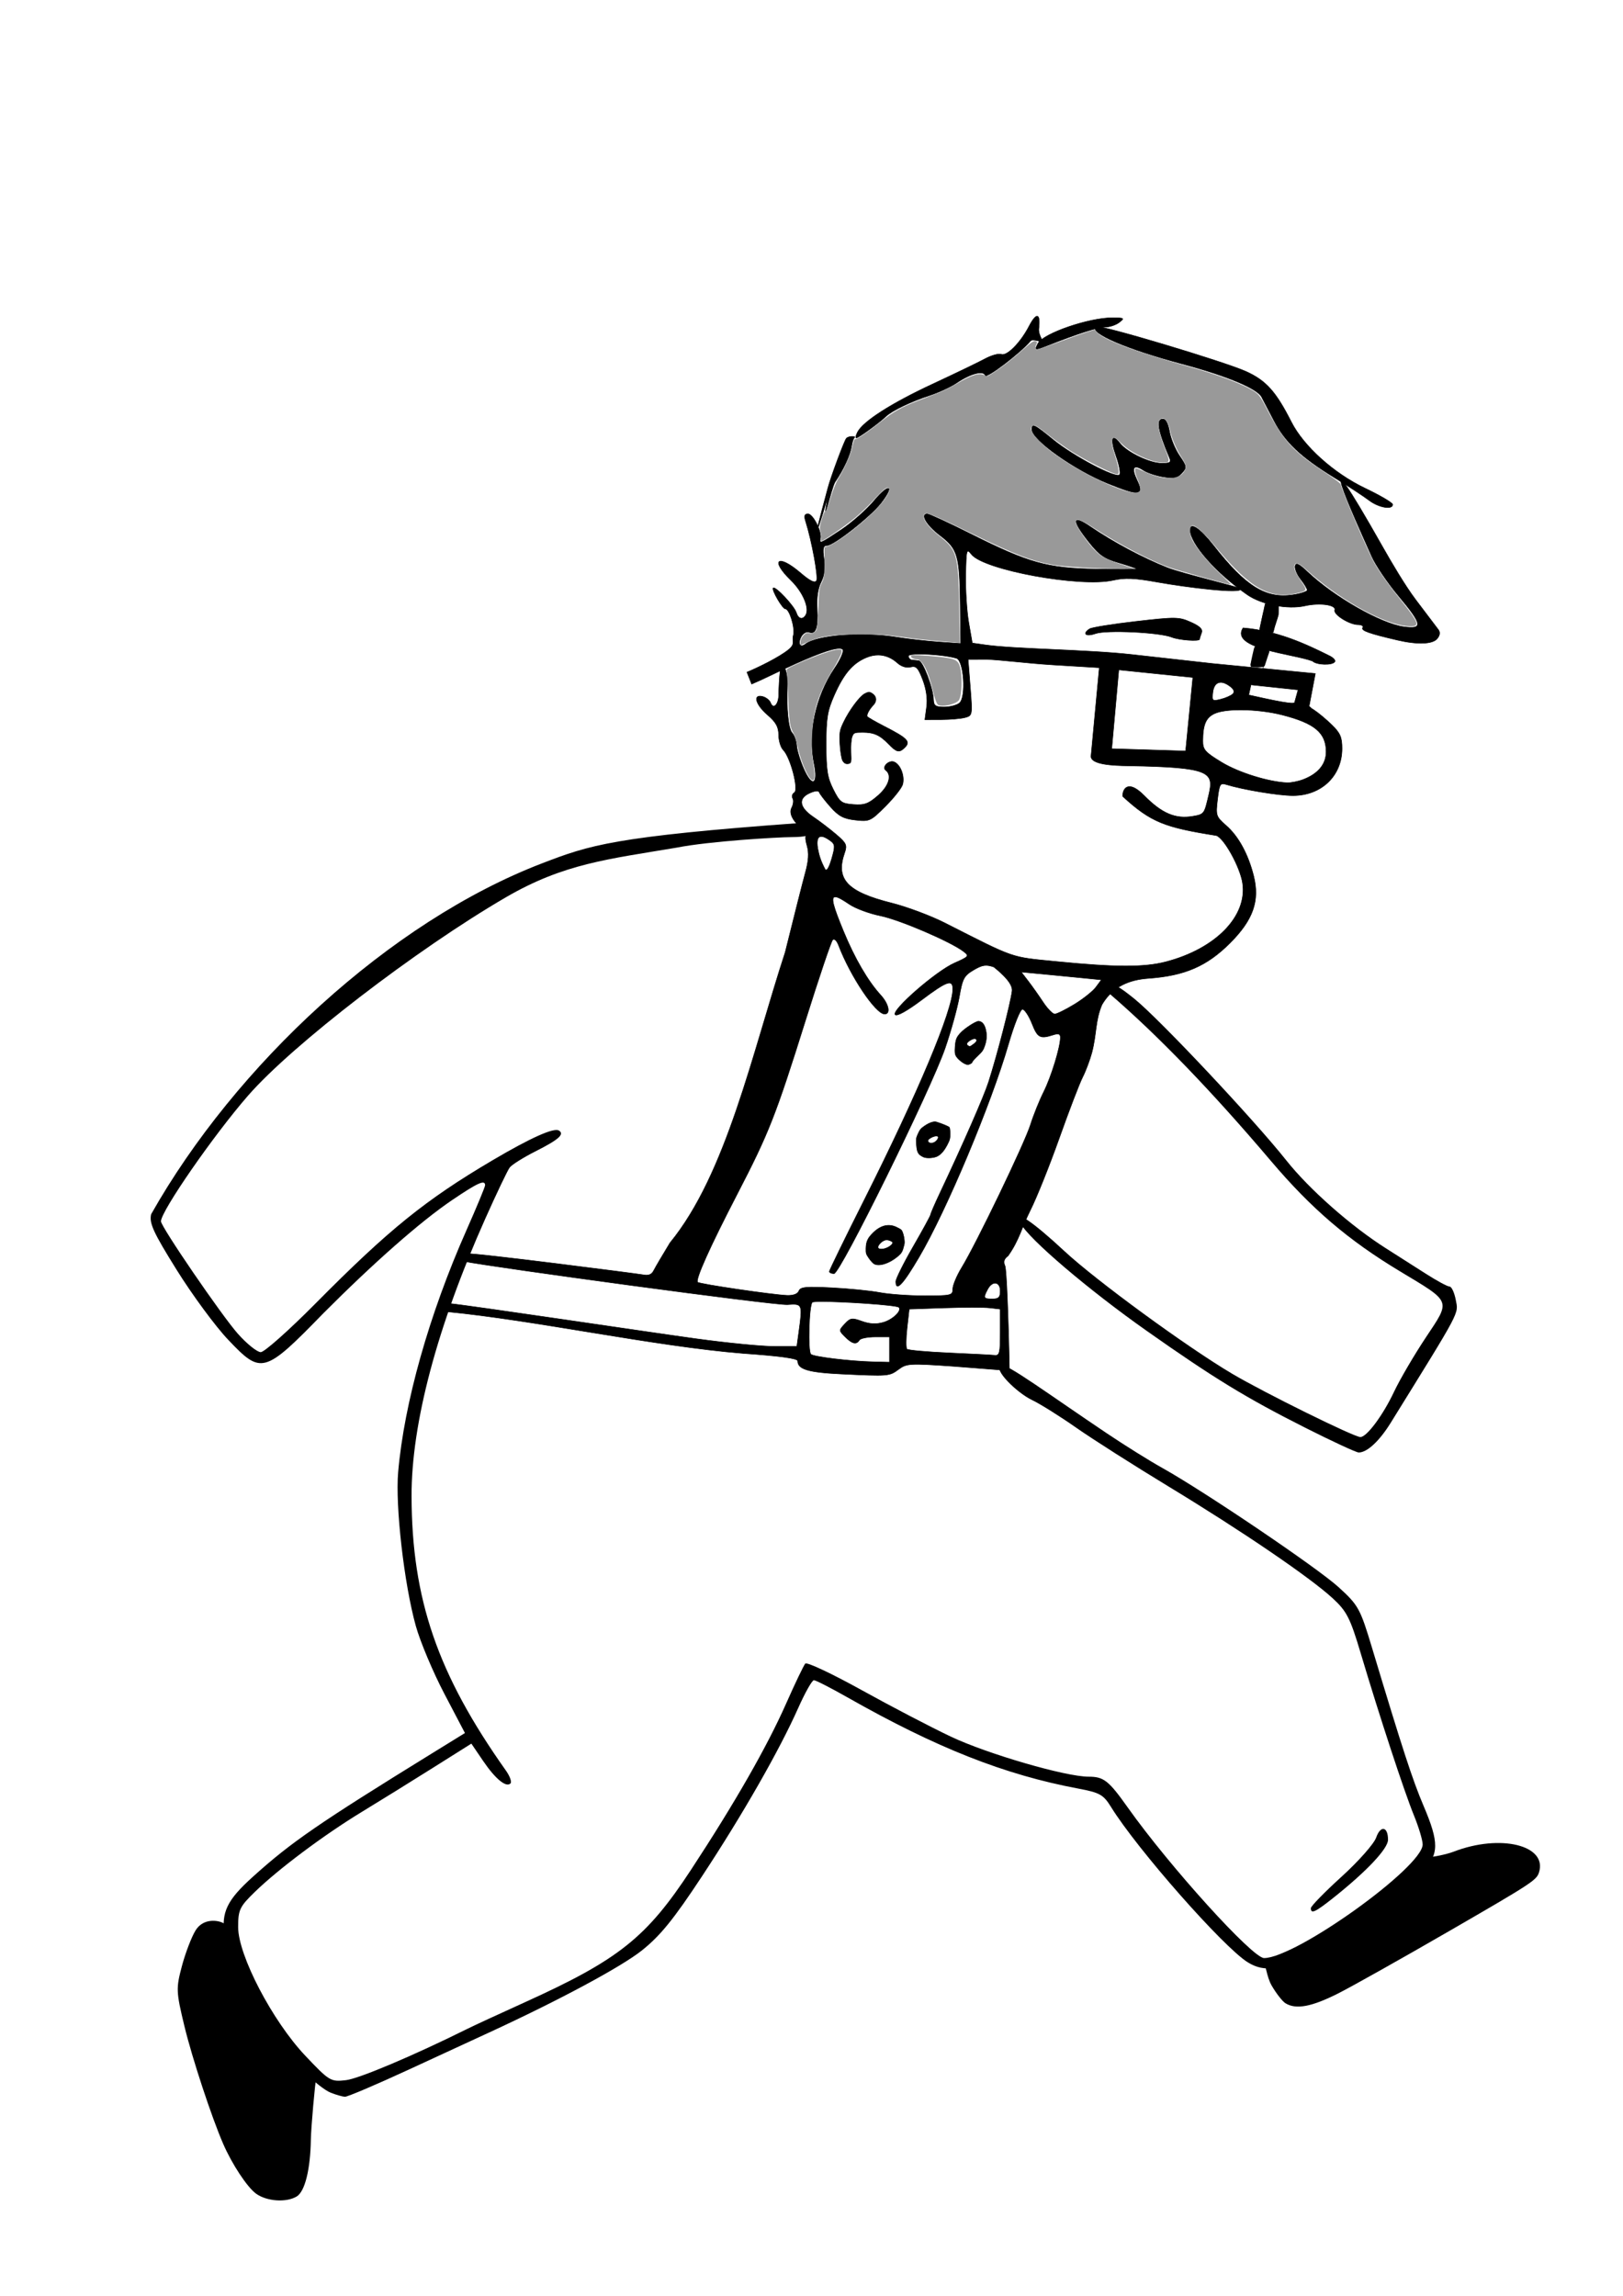 <?xml version="1.0" encoding="UTF-8" standalone="no"?>
<!-- Created with Inkscape (http://www.inkscape.org/) -->

<svg
   xmlns:dc="http://purl.org/dc/elements/1.1/"
   xmlns:cc="http://creativecommons.org/ns#"
   xmlns:rdf="http://www.w3.org/1999/02/22-rdf-syntax-ns#"
   xmlns:svg="http://www.w3.org/2000/svg"
   xmlns="http://www.w3.org/2000/svg"
   xmlns:sodipodi="http://sodipodi.sourceforge.net/DTD/sodipodi-0.dtd"
   xmlns:inkscape="http://www.inkscape.org/namespaces/inkscape"
   width="210mm"
   height="297mm"
   viewBox="0 0 744.094 1052.362"
   id="svg2"
   version="1.1"
   inkscape:version="0.91 r13725"
   sodipodi:docname="SuperTecher_Saut.svg">
  <defs
     id="defs4">
    <clipPath
       id="clipPath4171"
       clipPathUnits="userSpaceOnUse">
      <path
         inkscape:connector-curvature="0"
         id="path4173"
         d="m 0,0 2448,0 0,3264 L 0,3264 0,0 Z" />
    </clipPath>
    <filter
       id="filter4226"
       style="color-interpolation-filters:sRGB"
       inkscape:collect="always">
      <feBlend
         id="feBlend4228"
         in2="BackgroundImage"
         mode="lighten"
         inkscape:collect="always" />
    </filter>
  </defs>
  <sodipodi:namedview
     id="base"
     pagecolor="#ffffff"
     bordercolor="#666666"
     borderopacity="1.0"
     inkscape:pageopacity="0.0"
     inkscape:pageshadow="2"
     inkscape:zoom="0.87215656"
     inkscape:cx="378.78178"
     inkscape:cy="518.29344"
     inkscape:document-units="px"
     inkscape:current-layer="layer1"
     showgrid="false"
     inkscape:window-width="1440"
     inkscape:window-height="851"
     inkscape:window-x="0"
     inkscape:window-y="1"
     inkscape:window-maximized="1" />
  <g
     inkscape:label="Ebene 1"
     inkscape:groupmode="layer"
     id="layer1">
    <g
       id="g4211"
       style="fill:#000000"
       transform="matrix(1.091,0,0,1.091,-24.286,-38.822)">
      <path
         inkscape:connector-curvature="0"
         id="path4205"
         d="m 161.25,914.835 c -5.026,-1.985 -17.854,-14.355 -25.238,-24.337 -8.308,-11.232 -18.245,-32.448 -19.449,-41.525 -1.334,-10.058 1.042,-15.015 11.895,-24.809 16.21,-14.628 27.339,-22.289 75.984,-52.306 l 13.195,-8.142 -8.654,-16.502 c -4.76,-9.076 -10.16,-21.914 -12,-28.53 -4.914,-17.67 -8.652,-50.284 -7.405,-64.618 2.528,-29.073 12.992,-66.15 28.631,-101.454 4.346,-9.81 7.901,-18.384 7.901,-19.053 0,-2.458 -3.113,-1.048 -14,6.337 -13.097,8.885 -32.711,26.134 -53.922,47.423 -25.058,25.761 -26.178,25.741 -40.104,11.101 -5.295,-5.574 -14.976,-18.706 -21.514,-29.182 C 86.684,553.392 84.87,549.438 85.782,545.725 121.099,483.191 185.999,422.818 250.278,398.224 c 19.633,-7.513 29.586,-11.162 108.836,-16.91 5.612,3.004 7.297,5.928 -4.135,5.978 -5.967,0.026 -34.566,1.711 -48.316,4.415 -28.94,4.883 -47.351,6.64 -71.878,20.91 -37.6,21.876 -89.61,61.881 -108.279,83.286 -14.456,16.575 -36.602,48.538 -36.602,52.827 0,2.284 25.578,39.663 32.337,47.256 3.77,4.236 8.09,7.702 9.6,7.702 1.509,0 11.845,-9.185 22.969,-20.411 30.917,-31.201 46.195,-43.554 74.545,-60.275 15.861,-9.354 25.649,-13.736 27.764,-12.429 2.493,1.541 -0.041,3.805 -9.738,8.699 -5.116,2.583 -10.034,5.668 -10.929,6.855 -0.894,1.188 -5.499,10.827 -10.233,21.422 -20.265,45.354 -31.089,86.08 -31.01,116.671 0.113,43.291 10.938,74.766 39.634,115.243 1.682,2.372 2.559,4.811 1.949,5.421 -1.846,1.846 -6.356,-1.864 -11.54,-9.491 l -4.912,-7.227 -16.168,10.177 c -8.892,5.598 -22.37,13.949 -29.951,18.56 -15.899,9.67 -35.058,24.015 -44.997,33.692 -6.25,6.085 -6.891,7.447 -6.891,14.625 0,11.9 14.381,39.452 28.224,54.075 10.116,10.686 10.653,11.009 17.067,10.272 5.482,-0.63 28.383,-10.313 51.188,-21.643 2.675,-1.329 13.417,-6.292 23.87,-11.028 39.626,-17.954 51.248,-27.207 69.926,-55.676 18.488,-28.181 31.949,-51.704 40.04,-69.976 3.752,-8.472 7.359,-15.995 8.017,-16.717 0.657,-0.722 11.273,4.272 23.591,11.098 12.318,6.826 29.221,15.643 37.563,19.593 15.356,7.272 48.22,16.835 57.857,16.835 6.42,0 8.447,1.591 16.52,12.972 17.561,24.755 52.407,63.239 57.26,63.239 13.345,0 66.753,-38.281 66.643,-47.767 -0.021,-1.821 -1.679,-7.324 -3.685,-12.229 -4.03,-9.856 -14.529,-41.835 -22.331,-68.02 -4.431,-14.871 -5.873,-17.701 -11.793,-23.151 -9.566,-8.807 -38.006,-28.173 -68.939,-46.945 -14.587,-8.852 -32.099,-19.999 -38.916,-24.77 -6.817,-4.772 -15.131,-9.977 -18.476,-11.567 -6.399,-3.043 -16.78,-13.206 -13.014,-14.652 2.29,-0.879 20.048,12.244 44.549,28.698 7.404,4.972 17.84,11.484 23.191,14.47 17.829,9.951 65.276,42.039 74.142,50.142 8.302,7.587 9.017,8.891 14.029,25.546 12.76,42.403 17.045,55.543 21.586,66.196 6.634,15.565 6.574,20.468 -0.338,27.6 -8.268,8.531 -33.386,27.201 -45.369,33.724 -14.349,7.811 -21.039,8.882 -28.122,4.505 -10.212,-6.312 -46.507,-47.526 -57.461,-65.25 -3.206,-5.187 -4.728,-6.044 -13.738,-7.734 -31.098,-5.833 -59.618,-17.103 -97.093,-38.367 -6.957,-3.948 -13.276,-7.178 -14.04,-7.178 -0.765,0 -3.746,5.29 -6.624,11.756 -7.926,17.804 -23.324,44.725 -40.377,70.596 -11.922,18.087 -17.542,25.02 -25.28,31.186 -8.653,6.895 -34.766,20.919 -64.27,34.515 -4.905,2.26 -20.106,9.276 -33.78,15.59 -13.674,6.314 -25.714,11.434 -26.755,11.377 -1.041,-0.057 -3.717,-0.823 -5.947,-1.704 z"
         style="opacity:1;fill:#000000;fill-opacity:1;fill-rule:nonzero;stroke:none;stroke-width:5.9;stroke-miterlimit:4;stroke-dasharray:none;stroke-opacity:1"
         sodipodi:nodetypes="ssssscssssssccscccsccsssssssssssssscsssssssssssssssscsssssssssssssssssssssssscs" />
      <path
         inkscape:connector-curvature="0"
         id="path4207"
         d="m 570.483,635.306 c -24.601,-12.422 -38.234,-20.755 -66.311,-40.535 -24.669,-17.378 -49.62,-38.681 -52.897,-45.017 -3.741,-7.234 5.445,-0.447 18.304,11.5 13.39,12.44 51.516,40.303 70.533,51.546 13.404,7.925 51.167,26.563 53.819,26.563 2.682,0 9.482,-9.146 14.139,-19.017 2.429,-5.148 8.425,-15.395 13.326,-22.772 10.576,-15.919 11.065,-14.666 -10.882,-27.875 -21.699,-13.06 -37.141,-26.264 -54.117,-46.274 -25.045,-29.52 -47.601,-52.888 -67.939,-70.386 -0.632,-0.543 -0.564,-1.933 0.15,-3.089 0.964,-1.559 3.659,-0.177 10.457,5.36 10.744,8.752 50.078,50.6 63.741,67.816 9.665,12.177 27.292,27.725 41.928,36.981 4.459,2.82 11.927,7.577 16.596,10.572 4.668,2.995 9.196,5.445 10.061,5.445 0.865,0 2.052,2.554 2.638,5.675 1.119,5.966 2.436,3.483 -27.326,51.532 -4.789,7.732 -9.941,12.519 -13.474,12.519 -1.026,0 -11.262,-4.744 -22.746,-10.543 z"
         style="opacity:1;fill:#000000;fill-opacity:1;fill-rule:nonzero;stroke:none;stroke-width:5.9;stroke-miterlimit:4;stroke-dasharray:none;stroke-opacity:1"
         sodipodi:nodetypes="sssssssssssssssssssss" />
      <path
         inkscape:connector-curvature="0"
         id="path4209"
         d="m 573.115,837.297 c 0,-0.831 5.804,-6.778 12.898,-13.214 7.094,-6.437 13.642,-13.838 14.552,-16.447 1.838,-5.273 4.981,-4.689 4.981,0.926 0,3.725 -8.932,13.219 -22.868,24.308 -7.731,6.152 -9.562,7 -9.562,4.427 z"
         style="opacity:1;fill:#000000;fill-opacity:1;fill-rule:nonzero;stroke:none;stroke-width:5.9;stroke-miterlimit:4;stroke-dasharray:none;stroke-opacity:1" />
    </g>
    <g
       style="enable-background:new"
       id="g4561"
       transform="matrix(0.234,0,0,0.234,34.364,106.361)">
      <g
         style="display:inline"
         transform="matrix(1.25,0,0,-1.25,0,4080)"
         inkscape:label="Hauptkörper"
         id="g4163">
        <g
           style="fill:#000000;stroke:#000000;stroke-width:0.8;stroke-miterlimit:4;stroke-dasharray:none;stroke-opacity:1"
           id="g4165" />
        <path
           style="opacity:1;fill:#000000;fill-opacity:1;fill-rule:nonzero;stroke:#000000;stroke-width:0.238;stroke-miterlimit:4;stroke-dasharray:none;stroke-opacity:1"
           d="m 681.435,643.401 c 0.617,2.698 2.755,0.339 2.755,0.339 -0.476,-25.498 -1.378,-47.308 -2.041,-48.805 -0.886,-2.001 -0.485,-3.339 1.416,-4.729 5.316,-7.532 6.214,-12.991 10.402,-21.309 2.851,-5.662 8.886,-20.712 13.41,-33.445 4.524,-12.733 9.406,-25.475 10.85,-28.314 1.444,-2.84 3.383,-7.976 4.309,-11.414 2.308,-8.701 1.531,-14.882 4.736,-22.42 4.95,-8.393 12.531,-11.542 21.504,-12.199 16.959,-1.195 27.275,-5.649 38.059,-16.426 10.8,-10.793 13.927,-19.694 11.002,-31.312 -2.534,-10.063 -7.045,-18.348 -12.695,-23.311 -4.855,-4.264 -4.998,-4.693 -4.094,-12.266 0.85,-7.119 1.223,-7.759 4.031,-6.895 7.835,2.412 24.407,5.163 31.08,5.16 13.228,-0.007 22.812,-9.19 22.822,-21.865 0.005,-5.292 -0.827,-7.218 -4.781,-11.074 -2.633,-2.568 -6.385,-5.692 -8.34,-6.943 -3.279,-2.099 6.9e-4,1.7e-4 -2.201,-1.674 l 2.902,-15.24 -47.818,-4.646 -37.699,-4.207 c -20.659,-2.306 -54.29,-2.526 -67.994,-4.467 l -6.135,-0.869 -1.654,-9.504 c -0.91,-5.227 -1.544,-15.202 -1.406,-22.168 0.236,-11.964 0.382,-12.497 2.635,-9.621 5.714,7.294 50.599,15.522 65.932,12.086 5.566,-1.247 9.936,-1.063 20.697,0.875 13.061,2.352 40.303,5.78 38.604,3.029 -0.436,-0.705 -27.367,-7.095 -34.07,-9.746 -11.29,-4.465 -25.086,-11.826 -35.754,-19.074 -8.575,-5.826 -8.876,-3.181 -0.801,7.035 4.841,6.124 7.212,7.775 13.992,9.746 4.49,1.305 8.164,2.573 8.164,2.818 0,0.245 -8.451,0.29 -18.779,0.098 -22.825,-0.425 -31.247,-2.781 -58.15,-16.262 -10.32,-5.171 -19.484,-9.402 -20.365,-9.402 -3.446,0 -0.312,5.262 5.986,10.051 8.195,6.231 9.049,9.18 9.34,32.248 l 0.227,17.996 -10.311,-0.732 c -5.67,-0.403 -14.286,-1.372 -19.146,-2.152 -16.315,-2.62 -37.389,-1.058 -42.848,3.176 -2.454,1.903 -3.635,-0.231 -1.91,-3.453 0.844,-1.576 2.457,-2.513 3.584,-2.08 3.178,1.219 4.33,-2.037 3.844,-10.867 -0.286,-5.188 0.364,-9.656 1.807,-12.43 1.527,-2.935 1.971,-6.377 1.381,-10.68 -0.689,-5.026 -0.413,-6.348 1.32,-6.348 3.137,0 20.284,-13.47 25.195,-19.793 3.489,-4.492 4.334,-6.869 3.316,-6.861 l 0,0.002 c -0.898,0.007 -3.248,1.867 -6.514,5.768 -3.45,4.121 -10.29,10.175 -15.199,13.453 -9.826,6.562 -10.377,6.794 -9.781,4.119 0.705,-3.166 -3.475,-11.414 -5.785,-11.414 -1.611,0 -1.923,0.888 -1.16,3.312 2.965,9.422 6.045,26.239 5.088,27.787 -0.763,1.234 -2.993,0.14 -7.387,-3.621 -10.631,-9.1 -14.378,-6.167 -4.441,3.477 5.529,5.365 8.744,12.994 6.801,16.139 -1.437,2.326 -3.416,1.794 -4.357,-1.172 -0.986,-3.106 -9.752,-12.443 -10.748,-11.447 -0.84,0.84 4.32,9.711 5.648,9.711 1.905,0 4.6,8.833 3.74,12.26 -0.85,2.572 1.163,3.879 -2.09,6.584 -4.49,3.733 -14.891,8.715 -19.514,10.611 l 2.188,5.529 c 2.603,-1.093 5.858,-2.589 9.85,-4.52 1.172,-0.567 2.309,-1.11 3.42,-1.637 -0.389,2.66 -0.68,9.004 -0.68,10.971 0,4.68 -2.504,7.246 -3.793,3.887 -0.455,-1.187 -2.108,-2.491 -3.672,-2.9 -4.704,-1.23 -3.396,3.689 2.279,8.568 3.914,3.365 5.13,5.56 5.154,9.297 0.018,2.691 0.979,5.838 2.137,6.996 3.364,3.364 7.317,18.507 5.176,19.83 -0.971,0.6 -1.32,1.813 -0.773,2.697 0.546,0.884 0.306,2.893 -0.535,4.465 -1.801,3.541 3.058,8.566 5.574,9.871 1.895,0.95 2.724,1.969 1.84,2.264 -1.105,0.368 -1.176,2.041 -0.225,5.357 0.982,3.423 0.765,7.054 -0.742,12.518 -1.168,4.233 -5.4,20.953 -9.406,37.154 -15.286,46.798 -27.268,103.059 -53.615,135.182 -3.356,5.495 -6.737,11.25 -7.514,12.789 -1.027,2.036 -2.455,2.59 -5.238,2.033 -1.868,-0.373 -78.978,-10.323 -81.847,-9.773 -0.387,0.801 -0.773,1.604 -1.121,2.422 -0.13,0.305 -0.289,0.695 -0.434,1.092 13.986,2.795 144.943,20.598 150.806,20.173 7.026,-0.509 7.1,-0.337 5.324,12.617 l -0.938,6.832 -10.488,0 c -5.769,0 -22.084,-1.593 -36.254,-3.541 -23.8,-3.272 -103.482,-15.229 -114.852,-16.405 l -1.588,3.764 c 41.331,3.963 96.612,16.077 138.177,19.432 17.34,1.223 25.406,2.338 25.406,3.51 0,3.872 4.904,5.346 20.213,6.08 22.163,1.063 22.4,1.044 26.773,-2.189 3.705,-2.739 5.07,-2.815 25.336,-1.41 l 23.454,1.823 M 605.045,307.582 c 0.731,0.005 1.24,0.15 1.525,0.436 0.75,0.75 -0.848,4.486 -3.779,8.842 -8.827,13.118 -12.464,30.065 -9.518,44.344 2.005,9.718 -0.878,11.258 -4.738,2.531 -1.694,-3.829 -3.199,-8.751 -3.346,-10.939 -0.147,-2.188 -1.097,-4.853 -2.109,-5.924 -1.754,-1.855 -2.728,-11.668 -2.182,-21.988 0.148,-2.793 -0.381,-6.189 -1.146,-7.945 13.305,-6.226 21.818,-9.378 25.293,-9.355 z m 37.516,2.66 c 5.21,0.002 12.919,0.733 16.98,1.902 3.451,0.993 4.6,18.156 1.395,20.84 -1.209,1.013 -4.392,1.84 -7.072,1.84 -4.037,0 -4.892,-0.567 -4.99,-3.312 -0.197,-5.527 -4.916,-18.03 -6.879,-18.227 -1.013,-0.101 -2.504,-0.268 -3.314,-0.369 -0.81,-0.101 -1.473,-0.924 -1.473,-1.828 0,-0.586 2.227,-0.847 5.354,-0.846 z m -19.289,0.426 c 3.155,0.045 6.152,1.285 8.82,3.689 1.813,1.634 4.205,2.372 6.09,1.879 2.601,-0.68 3.521,0.278 5.68,5.93 1.657,4.34 2.293,8.847 1.783,12.646 l -0.793,5.904 7.594,-0.021 c 4.176,-0.011 9.16,-0.44 11.078,-0.953 3.437,-0.92 3.472,-1.12 2.467,-13.971 l -1.02,-13.039 8.58,-0.037 c 4.719,-0.021 18.688,1.798 31.174,2.555 l 21.293,1.291 -3.832,41.049 c -0.381,4.081 10.366,4.513 17.428,4.607 38.083,0.676 39.855,2.855 37.365,13.438 -2.092,8.891 -1.976,9.118 -7.463,10.045 -8.109,1.37 -14.405,-1.313 -22.598,-9.631 -7.791,-7.909 -10.151,-2.764 -10.012,0.348 13.26,12.194 19.725,14.438 43.568,18.246 3.588,1.083 11.111,14.697 12.225,22.121 2.31,15.403 -12.491,30.581 -35.719,36.631 -10.042,2.616 -23.471,2.579 -50.896,-0.139 -21.798,-2.16 -18.649,-1.071 -52.027,-17.986 -6.53,-3.309 -17.669,-7.47 -24.752,-9.246 -20.63,-5.174 -26.106,-11.026 -21.82,-23.318 1.264,-3.625 0.849,-4.526 -3.973,-8.631 -2.961,-2.521 -7.692,-6.136 -10.514,-8.033 -6.582,-4.425 -7.285,-8.62 -1.861,-11.111 2.541,-1.167 4.258,-1.321 4.562,-0.408 0.268,0.805 2.627,3.868 5.242,6.807 3.818,4.291 6.095,5.493 11.564,6.109 6.576,0.741 7.057,0.521 14.025,-6.447 3.969,-3.969 7.564,-8.548 7.99,-10.176 1.024,-3.917 -1.068,-9.315 -4.055,-10.461 -2.418,-0.928 -5.768,2.449 -3.859,3.891 3.021,2.281 1.53,7.303 -3.473,11.695 -4.484,3.937 -6.349,4.628 -11.475,4.254 -5.608,-0.409 -6.397,-0.996 -9.434,-7.018 -2.761,-5.476 -3.312,-8.97 -3.312,-20.947 0,-12.208 0.567,-15.654 3.758,-22.869 4.403,-9.957 8.494,-14.792 14.789,-17.477 1.968,-0.839 3.918,-1.242 5.811,-1.215 z m 111.82,6.877 34.463,3.539 -3.355,34.221 -34.393,-1.061 z m 47.445,5.842 c 1.193,-0.005 2.615,0.559 4.191,1.723 1.943,1.434 2.426,2.644 1.445,3.621 -0.81,0.807 -3.347,1.932 -5.639,2.498 -3.91,0.966 -4.138,0.77 -3.684,-3.197 0.349,-3.042 1.698,-4.636 3.686,-4.645 z m 14.057,1.129 21.936,2.328 -1.635,5.893 c -0.19,1.474 -18.372,-2.918 -21.318,-3.504 z m -5.312,11.672 c 0.329,-0.002 0.662,-0.002 0.996,0 6.065,0.042 13.037,0.835 18.895,2.336 15.075,3.862 20.326,8.247 20.404,17.033 0.052,5.83 -3.69,10.378 -10.729,13.045 -2.28,0.864 -5.593,1.519 -7.363,1.455 -8.571,-0.313 -22.576,-4.665 -30.5,-9.479 -7.8,-4.738 -8.801,-5.88 -8.783,-10.027 0.033,-7.565 1.459,-10.838 5.531,-12.693 2.389,-1.088 6.62,-1.636 11.549,-1.67 z m -194.648,58.889 c 1.008,-0.006 2.419,0.651 4.225,1.977 2.237,1.642 2.302,2.556 0.59,8.457 -1.215,4.188 -2.335,5.945 -3.051,4.787 -2.015,-3.834 -2.772,-6.274 -3.41,-9.682 -0.596,-3.674 -0.034,-5.528 1.646,-5.539 z m 6.48,28.1 c 1.18,-0.008 3.373,1.25 6.648,3.473 2.798,1.898 9.29,4.302 14.426,5.342 8.957,1.813 32.754,12.029 38.699,16.613 2.706,2.087 2.49,2.356 -4.268,5.346 -8.591,3.8 -29.557,22.076 -27.586,24.047 0.832,0.832 5.583,-1.811 12.236,-6.809 11.847,-8.898 14.559,-9.853 14.559,-5.129 0,9.925 -16.071,48.172 -41.455,98.656 -8.792,17.486 -15.986,32.234 -15.986,32.771 0,0.537 0.981,0.977 2.182,0.977 2.863,0 45.017,-85.55 51.693,-104.908 2.718,-7.881 5.69,-18.623 6.604,-23.871 1.484,-8.523 2.193,-9.857 6.646,-12.484 4.102,-2.42 5.775,-2.666 9.434,-1.391 4.426,3.54 8.884,7.893 8.48,11.189 -0.736,5.85 -6.968,29.957 -10.951,42.357 -2.155,6.71 -11.755,28.614 -22.686,51.762 -2.35,4.976 -4.271,9.426 -4.271,9.889 0,0.463 -3.646,7.156 -8.102,14.873 -4.455,7.717 -8.1,15.032 -8.1,16.254 0,4.951 3.252,1.537 10.863,-11.402 12.676,-21.551 33.411,-70.937 41.549,-98.963 2.692,-9.269 5.505,-16.287 6.529,-16.287 0.99,0 2.981,2.983 4.426,6.629 2.633,6.644 3.749,7.238 9.906,5.275 2.446,-0.78 3.314,-0.471 3.314,1.18 0,4.486 -4.23,18.31 -7.758,25.352 -1.99,3.972 -4.765,10.869 -6.166,15.324 -2.739,8.708 -25.161,55.259 -32,66.439 -2.285,3.735 -4.152,8.208 -4.152,9.941 0,2.982 -0.699,3.152 -13.055,3.152 -7.18,0 -16.586,-0.67 -20.9,-1.488 -4.315,-0.818 -14.365,-1.822 -22.332,-2.23 -12.051,-0.618 -14.63,-0.368 -15.342,1.488 -0.537,1.399 -2.584,2.164 -5.486,2.053 -6.787,-0.259 -40.748,-5.257 -41.615,-6.125 -1.172,-1.172 5.677,-16.435 18.4,-41 14.728,-28.434 17.821,-36.297 31.791,-80.834 6.225,-19.847 11.908,-36.69 12.627,-37.43 0.775,-0.797 1.915,0.253 2.801,2.582 5.457,14.353 17.232,31.902 21.406,31.902 2.913,0 1.925,-4.703 -1.855,-8.838 -5.928,-6.483 -12.097,-17.073 -17.295,-29.691 -4.671,-11.34 -6.112,-15.971 -3.859,-15.986 z m 86.578,34.967 10.211,0.965 c 5.616,0.53 14.005,1.345 18.643,1.812 l 8.432,0.85 -2.541,3.426 c -1.397,1.884 -5.885,5.467 -9.975,7.961 -4.09,2.494 -8.224,4.535 -9.188,4.535 -0.963,0 -3.392,-2.486 -5.396,-5.523 -2.005,-3.038 -5.116,-7.438 -6.914,-9.775 z m -12.09,144.777 c 1.292,0.037 2.318,1.289 2.318,3.645 0,2.946 -0.736,3.682 -3.682,3.682 -4.12,0 -4.335,-0.448 -2.158,-4.516 1.034,-1.931 2.381,-2.843 3.521,-2.811 z m -81.086,8.561 c 10.04,-0.05 35.097,1.593 36.221,2.67 1.568,1.503 -2.802,5.743 -7.225,7.012 -3.288,0.943 -6.356,0.789 -9.916,-0.498 -4.663,-1.686 -5.425,-1.573 -8.002,1.193 -2.817,3.024 -2.816,3.09 0.127,6.033 3.286,3.286 5.278,3.735 6.658,1.502 0.501,-0.81 3.854,-1.473 7.451,-1.473 l 6.541,0 0,5.893 0,5.891 -7.732,-0.193 c -10.716,-0.268 -27.69,-2.334 -28.857,-3.512 -1.444,-1.457 -0.86,-22.783 0.662,-24.186 0.239,-0.22 1.755,-0.32 4.072,-0.332 z m 70.359,2.709 c 3.84,0 6.887,0.079 8.215,0.234 l 4.83,0.562 0,10.885 c 0,9.492 -0.331,10.849 -2.578,10.604 -1.418,-0.155 -10.976,-0.651 -21.24,-1.104 -10.264,-0.453 -19.087,-1.251 -19.605,-1.773 -0.519,-0.522 -0.493,-4.926 0.057,-9.785 l 1,-8.834 16.354,-0.561 c 4.497,-0.154 9.129,-0.229 12.969,-0.229 z"
           id="path4308"
           inkscape:connector-curvature="0"
           sodipodi:nodetypes="ccsccsscccssccsccsccccscccccsscsssssssssscccscssscssccsccsscsscssscsccscsscscsscccssccccccccsccsscccssscccscsccsscccscssscscsssscccscccccccsssccssscscsssccsscccsssscssccccccccssccccccccsssccssccsscccccssscssssssssccsssssssscssssccsssccsssccsssccccccssscccssccsssscccsccccscssccssscccccs"
           transform="matrix(3.368,0,0,-3.368,-839.669,3647.365)" />
        <path
           inkscape:connector-curvature="0"
           id="path4310"
           d="m 1719.191,2629.041 c -19.118,7.674 -102.426,11.634 -119.503,5.681 -15.238,-5.312 -21.37,-0.392 -9.27,7.439 3.41,2.207 36.056,7.437 72.547,11.622 62.465,7.163 67.502,7.091 86.101,-1.236 14.319,-6.411 18.926,-11.004 16.742,-16.695 -1.657,-4.318 -3.013,-8.784 -3.013,-9.925 0,-3.802 -32.08,-1.511 -43.604,3.114 z"
           style="opacity:1;fill:#000000;fill-opacity:1;fill-rule:nonzero;stroke:#000000;stroke-width:0.8;stroke-miterlimit:4;stroke-dasharray:none;stroke-opacity:1" />
        <path
           sodipodi:nodetypes="cccsc"
           inkscape:connector-curvature="0"
           id="path4312"
           d="m 1939.72,2591.646 c -30.294,11.444 -129.838,19.14 -108.874,51.945 54.247,-4.262 100.046,-26.109 134.292,-43.131 6.735,-3.069 11.068,-7.485 9.628,-9.815 -3.699,-5.986 -28.776,-5.27 -35.047,1.001 z"
           style="opacity:1;fill:#000000;fill-opacity:1;fill-rule:nonzero;stroke:#000000;stroke-width:0.8;stroke-miterlimit:4;stroke-dasharray:none;stroke-opacity:1" />
        <path
           sodipodi:nodetypes="scssssssssscsssssssss"
           inkscape:connector-curvature="0"
           id="path4314"
           d="m 2072.825,2624.512 c -44.414,10.35 -57.204,14.912 -54.422,19.413 1.608,2.601 -1.619,4.729 -7.171,4.729 -13.482,0 -38.969,15.941 -36.619,22.904 2.759,8.176 -23.386,11.865 -46.802,6.604 -26.984,-6.063 -67.929,1.886 -90.454,17.56 -48.861,34.001 -89.444,80.076 -89.444,101.549 0,12.983 15.426,2.603 37.069,-24.946 50.158,-63.843 81.406,-83.215 123.939,-76.837 12.392,1.858 22.53,5.173 22.53,7.366 0,2.193 -4.628,9.871 -10.284,17.061 -5.656,7.191 -9.562,16.528 -8.681,20.75 1.211,5.796 5.998,3.52 19.546,-9.293 41.642,-39.38 114.668,-81.028 150.744,-85.972 30.701,-4.208 29.386,3.489 -8.283,48.464 -16.816,20.078 -35.587,47.696 -41.712,61.374 -29.635,66.171 -100.799,223.642 17.187,14.871 12.78,-22.614 34.909,-60.411 51.754,-82.621 16.846,-22.209 32.731,-43.194 35.301,-46.633 3.048,-4.078 2.406,-8.984 -1.847,-14.109 -7.237,-8.72 -30.89,-9.568 -62.351,-2.236 z"
           style="opacity:1;fill:#000000;fill-opacity:1;fill-rule:nonzero;stroke:#000000;stroke-width:0.8;stroke-miterlimit:4;stroke-dasharray:none;stroke-opacity:1" />
        <path
           transform="matrix(0.8,0,0,-0.8,0,3264)"
           inkscape:connector-curvature="0"
           id="path4316"
           d=""
           style="opacity:1;fill:#000000;fill-opacity:1;fill-rule:nonzero;stroke:#000000;stroke-width:1;stroke-miterlimit:4;stroke-dasharray:none;stroke-opacity:1" />
        <path
           inkscape:connector-curvature="0"
           id="path4318"
           d="m 1619.719,2869.662 c -52.901,21.341 -119.831,68.751 -119.831,84.882 0,10.091 3.371,8.461 33.818,-16.349 31.171,-25.401 97.65,-60.517 103.497,-54.67 2.052,2.052 -0.267,14.986 -5.153,28.744 -9.796,27.58 -7.099,37.203 5.831,20.812 11.453,-14.52 46.824,-31.441 65.72,-31.441 12.962,0 14.985,1.473 11.929,8.681 -18.225,42.981 -21.216,60.766 -10.218,60.766 4.303,0 8.294,-7.629 10.346,-19.776 1.838,-10.877 8.84,-27.879 15.562,-37.783 11.546,-17.013 11.756,-18.52 3.818,-27.293 -6.719,-7.425 -12.482,-8.644 -28.767,-6.085 -11.2,1.76 -25.456,6.502 -31.68,10.537 -15.598,10.112 -19.259,4.082 -9.697,-15.969 11.391,-23.887 3.654,-24.753 -45.175,-5.055 z"
           style="opacity:1;fill:#000000;fill-opacity:1;fill-rule:nonzero;stroke:#000000;stroke-width:0.8;stroke-miterlimit:4;stroke-dasharray:none;stroke-opacity:1" />
        <path
           sodipodi:nodetypes="sssssssssss"
           inkscape:connector-curvature="0"
           id="path4320"
           d="m 2028.18,2843.675 c -8.185,6.255 -32.739,22.346 -54.565,35.758 -52.284,32.128 -76.906,55.439 -94.586,89.551 -8,15.434 -16.584,31.884 -19.075,36.555 -7.163,13.427 -54.513,33.138 -124.442,51.805 -85.566,22.84 -145.866,48.121 -135.625,58.362 4.393,4.393 202.348,-55.15 235.417,-70.13 31.711,-14.364 46.971,-31.336 71.35,-79.354 19.263,-37.941 66.455,-80.35 115.418,-103.719 23.822,-11.37 43.313,-22.841 43.313,-25.492 0,-8.824 -22.122,-4.862 -37.204,6.663 z"
           style="opacity:1;fill:#000000;fill-opacity:1;fill-rule:nonzero;stroke:#000000;stroke-width:0.8;stroke-miterlimit:4;stroke-dasharray:none;stroke-opacity:1" />
        <path
           inkscape:connector-curvature="0"
           id="path4322"
           d="m 1509.464,3089.493 c 8.417,15.727 80.23,40.385 116.917,40.144 18.521,-0.121 19.201,-0.615 10.213,-7.413 -5.296,-4.006 -15.351,-7.283 -22.344,-7.283 -11.067,0 -42.2,-9.987 -91.122,-29.231 -18.555,-7.299 -19.46,-7.048 -13.664,3.783 z"
           style="opacity:1;fill:#000000;fill-opacity:1;fill-rule:nonzero;stroke:#000000;stroke-width:0.8;stroke-miterlimit:4;stroke-dasharray:none;stroke-opacity:1" />
        <path
           transform="matrix(0.8,0,0,-0.8,0,3264)"
           inkscape:connector-curvature="0"
           id="path4324"
           d=""
           style="opacity:1;fill:#000000;fill-opacity:1;fill-rule:nonzero;stroke:#000000;stroke-width:1;stroke-miterlimit:4;stroke-dasharray:none;stroke-opacity:1" />
        <path
           sodipodi:nodetypes="ssssssccssssss"
           inkscape:connector-curvature="0"
           id="path4326"
           d="m 1226.802,2950.76 c 9.07,16.948 53.101,45.031 117.809,75.139 34.93,16.253 71.737,33.992 81.793,39.42 10.057,5.428 21.546,8.618 25.532,7.089 8.807,-3.38 30.046,18.07 43.518,43.948 11.685,22.445 18.181,20.811 15.302,-3.849 -1.151,-9.854 8.989,-23.736 7.527,-22.275 -1.462,1.462 -17.387,6.781 -20.385,3.247 -16.346,-19.269 -69.367,-59.617 -71.183,-54.169 -2.739,8.217 -23.128,2.898 -44.512,-11.613 -9.162,-6.218 -28.286,-15.108 -42.496,-19.756 -29.75,-9.731 -59.01,-23.768 -68.724,-32.971 -10.79,-10.221 -42.987,-33.646 -46.246,-33.646 -1.642,0 -0.713,4.246 2.064,9.436 z"
           style="opacity:1;fill:#000000;fill-opacity:1;fill-rule:nonzero;stroke:#000000;stroke-width:0.8;stroke-miterlimit:4;stroke-dasharray:none;stroke-opacity:1" />
        <path
           sodipodi:nodetypes="ccccscscc"
           inkscape:connector-curvature="0"
           id="path4328"
           d="m 1163.428,2797.283 c -0.873,0.889 14.897,58.526 16.83,65.919 4.322,16.553 25.376,73.178 28.786,77.425 1.369,1.705 5.423,3.083 9.007,3.062 3.633,-0.021 5.297,-0.844 3.761,-1.86 -1.516,-1.002 -3.507,-6.921 -4.425,-13.152 -2.017,-13.694 -12.622,-36.73 -25.932,-56.331 -5.401,-7.953 -23.359,-86.291 -10.676,-20.14 -0.471,-3.124 -16.478,-55.812 -17.351,-54.923 z"
           style="opacity:1;fill:#000000;fill-opacity:1;fill-rule:nonzero;stroke:#000000;stroke-width:0.8;stroke-miterlimit:4;stroke-dasharray:none;stroke-opacity:1" />
        <path
           inkscape:connector-curvature="0"
           id="path4332"
           d="m 1203.202,2435.746 c -1.705,3.152 -3.584,14.735 -4.175,25.739 -0.952,17.7 -0.331,21.583 5.38,33.655 9.031,19.09 25.357,41.179 33.577,45.43 6.074,3.141 7.583,3.122 12.257,-0.151 6.455,-4.521 6.856,-11.774 0.99,-17.923 -6.544,-6.86 -10.886,-15.208 -9.269,-17.824 0.792,-1.282 12.494,-8.008 26.005,-14.948 38.143,-19.593 42.599,-24.43 31.781,-34.508 -7.968,-7.424 -12.151,-6.33 -24.438,6.387 -13.628,14.105 -23.014,18.319 -40.802,18.319 -12.75,0 -13.978,-0.511 -16.389,-6.821 -1.433,-3.751 -2.243,-14.633 -1.799,-24.182 0.756,-16.249 0.461,-17.411 -4.605,-18.132 -3.608,-0.514 -6.446,1.141 -8.512,4.96 z"
           style="opacity:1;fill:#000000;fill-opacity:1;fill-rule:nonzero;stroke:#000000;stroke-width:0.8;stroke-miterlimit:4;stroke-dasharray:none;stroke-opacity:1" />
        <path
           inkscape:connector-curvature="0"
           id="path4334"
           d="m 1252.567,1647.021 c -1.769,1.001 -5.396,4.991 -8.061,8.867 -4.526,6.583 -4.833,7.595 -4.677,15.384 0.21,10.491 2.777,16.114 11.09,24.295 11.716,11.528 23.84,14.652 35.997,9.275 3.289,-1.455 6.946,-3.519 8.126,-4.587 3.094,-2.8 6.161,-17.341 4.802,-22.766 -2.964,-11.831 -3.871,-13.432 -10.908,-19.268 -12.944,-10.733 -28.646,-15.568 -36.369,-11.199 z m 19.671,24.945 c 5.841,2.441 10.22,6.526 9.37,8.742 -0.362,0.944 -2.753,2.344 -5.313,3.111 -3.816,1.143 -5.412,1.03 -8.863,-0.629 -5.436,-2.614 -10.244,-9.241 -8.355,-11.517 1.811,-2.182 7.543,-2.055 13.16,0.293 z"
           style="opacity:1;fill:#000000;fill-opacity:1;fill-rule:nonzero;stroke:#000000;stroke-width:0.8;stroke-miterlimit:4;stroke-dasharray:none;stroke-opacity:1" />
        <path
           inkscape:connector-curvature="0"
           id="path4336"
           d="m 1330.191,1814.329 c -8.321,3.861 -10.213,6.99 -11.17,18.473 -0.822,9.864 -0.652,11.081 2.53,18.173 2.87,6.395 4.576,8.378 10.755,12.505 7.375,4.925 14.039,7.082 18.051,5.843 9.118,-2.815 19.422,-7.133 20.291,-8.504 0.577,-0.909 1.057,-5.478 1.067,-10.153 0.017,-7.411 -0.565,-9.61 -4.54,-17.174 -4.941,-9.403 -9.675,-14.83 -15.616,-17.902 -5.27,-2.725 -16.752,-3.402 -21.369,-1.26 z m 19.673,25.163 c 4.112,4.112 4.343,7.902 0.479,7.864 -4.989,-0.049 -13.331,-4.585 -13.331,-7.25 0,-4.862 8.212,-5.255 12.852,-0.615 z"
           style="opacity:1;fill:#000000;fill-opacity:1;fill-rule:nonzero;stroke:#000000;stroke-width:0.8;stroke-miterlimit:4;stroke-dasharray:none;stroke-opacity:1" />
        <path
           inkscape:connector-curvature="0"
           id="path4338"
           d="m 1395.455,1960.33 c -4.837,1.936 -12.497,8.589 -14.622,12.699 -1.553,3.004 -1.833,6.047 -1.279,13.902 0.835,11.837 2.158,15.165 8.876,22.326 6.527,6.959 23.604,17.956 27.799,17.903 4.95,-0.063 8.843,-4.149 10.863,-11.404 2.521,-9.052 2.207,-17.232 -1.029,-26.81 -2.346,-6.946 -4.006,-9.337 -11.18,-16.104 -4.633,-4.371 -8.424,-8.627 -8.424,-9.458 0,-0.831 -1.421,-2.159 -3.159,-2.95 -3.66,-1.668 -3.93,-1.671 -7.845,-0.104 z m 11.432,29.86 c 5.181,3.54 6.986,5.875 6.174,7.989 -1.024,2.67 -5.534,2.075 -10.655,-1.405 -5.047,-3.429 -5.83,-5.953 -2.458,-7.917 2.843,-1.656 2.456,-1.73 6.939,1.333 z"
           style="opacity:1;fill:#000000;fill-opacity:1;fill-rule:nonzero;stroke:#000000;stroke-width:0.8;stroke-miterlimit:4;stroke-dasharray:none;stroke-opacity:1" />
        <path
           transform="matrix(0.8,0,0,-0.8,0,3264)"
           inkscape:connector-curvature="0"
           id="path4419"
           d="m 1690.906,926.113 c -2.561,-1.86 -7.061,-14.233 -10.001,-27.496 -8.114,-36.603 -20.591,-61.383 -30.908,-61.383 -4.798,0 -10.135,-2.282 -11.859,-5.072 -2.333,-3.776 6.285,-4.287 33.721,-1.999 49.308,4.111 56.522,6.332 61.29,18.874 5.902,15.524 4.982,59.864 -1.416,68.197 -6.179,8.049 -33.723,14.04 -40.828,8.88 z"
           style="opacity:1;fill:#999999;fill-opacity:1;fill-rule:nonzero;stroke:none;stroke-width:1;stroke-miterlimit:4;stroke-dasharray:none;stroke-opacity:1" />
        <path
           transform="matrix(0.8,0,0,-0.8,0,3264)"
           inkscape:connector-curvature="0"
           id="path4421"
           d="m 1440.627,1070.395 c -8.798,-9.991 -21.375,-42.912 -25.679,-67.214 -1.262,-7.126 -4.214,-16.209 -6.56,-20.186 -7.745,-13.127 -9.3,-23.37 -10.94,-72.086 -0.893,-26.526 -2.329,-49.806 -3.191,-51.733 -1.266,-2.83 3.826,-5.86 26.491,-15.763 34.062,-14.883 65.687,-25.675 75.24,-25.675 6.77,0 7.016,0.298 5.692,6.919 -0.761,3.806 -8.732,19.168 -17.714,34.138 -27.869,46.452 -38.171,79.66 -40.016,128.988 -0.874,23.38 -0.243,36.259 2.612,53.26 4.825,28.732 2.713,39.173 -5.936,29.351 z"
           style="opacity:1;fill:#999999;fill-opacity:1;fill-rule:nonzero;stroke:none;stroke-width:1;stroke-miterlimit:4;stroke-dasharray:none;stroke-opacity:1" />
        <path
           transform="matrix(0.8,0,0,-0.8,0,3264)"
           inkscape:connector-curvature="0"
           id="path4423"
           d="m 1421.403,804.477 c 0,-10.818 11.077,-22.518 17.538,-18.525 3.613,2.233 10.762,-1.019 13.578,-6.177 1.568,-2.871 3.144,-20.127 3.942,-43.148 1.202,-34.689 1.842,-39.414 6.681,-49.326 4.859,-9.952 5.354,-13.669 5.373,-40.371 l 0.022,-29.41 6.577,-2.143 c 17.651,-5.753 69.388,-45.507 95.9,-73.689 17.765,-18.885 28.025,-36.06 23.965,-40.12 -3.512,-3.512 -10.63,1.982 -29.181,22.519 -8.881,9.832 -25.026,25.354 -35.878,34.493 -19.349,16.295 -63.019,46.512 -67.22,46.512 -1.172,0 -1.52,-1.925 -0.773,-4.277 0.747,-2.352 0.262,-8.345 -1.077,-13.317 -2.061,-7.652 -1.697,-11.525 2.369,-25.222 2.642,-8.9 5.829,-15.978 7.081,-15.73 1.252,0.248 5.896,-11.547 10.319,-26.212 4.423,-14.665 11.118,-31.457 14.879,-37.318 10.019,-15.614 23.973,-46.358 26.716,-58.864 3.572,-16.284 4.47,-18.555 7.336,-18.555 3.748,0 23.208,-13.403 48.6,-33.474 26.685,-21.092 40.402,-28.828 74.536,-42.036 14.469,-5.598 32.719,-12.664 40.556,-15.702 7.837,-3.038 23.128,-10.729 33.98,-17.092 31.064,-18.214 45.747,-22.489 55.764,-16.233 3.553,2.219 6.118,1.339 16.96,-5.823 19.145,-12.645 36.92,-26.58 58.273,-45.68 14.739,-13.184 20.207,-16.846 23.565,-15.78 3.491,1.108 3.931,2.213 2.182,5.481 -3.136,5.859 -2.702,10.958 0.932,10.958 1.718,0 20.708,-6.542 42.201,-14.537 21.493,-7.995 46.175,-16.75 54.849,-19.454 l 15.771,-4.917 5.056,5.427 c 13.89,14.91 76.2,38.159 178.243,66.506 60.477,16.8 110.686,35.937 131.052,49.949 7.96,5.477 11.86,11.066 23.439,33.595 32.089,62.435 51.469,83.444 115.84,125.571 16.183,10.591 28.911,20.393 28.911,22.265 0,6.329 46.045,115.21 62.608,148.047 8.291,16.438 27.991,44.783 50.827,73.132 22.209,27.57 32.175,41.707 34.389,48.776 2.456,7.846 -6.153,9.85 -26.712,6.216 -48.647,-8.598 -129.018,-55.114 -188.745,-109.239 -14.459,-13.103 -21.035,-15.513 -23.254,-8.522 -1.849,5.827 1.89,14.543 13.548,31.577 11.752,17.172 11.415,18.2 -7.415,22.631 -54.418,12.803 -92.376,-8.526 -160.161,-89.999 -24.109,-28.977 -40.093,-43.571 -46.41,-42.376 -5.285,1 -5.67,15.193 -0.715,26.332 7.004,15.743 30.114,44.196 54.722,67.373 12.86,12.111 22.588,22.021 21.619,22.021 -4.298,0 -102.9,-27.453 -119.698,-33.327 -36.673,-12.823 -98.432,-45.037 -148.882,-77.658 -26.503,-17.137 -35.285,-19.893 -35.285,-11.076 0,5.536 16.269,30.342 31.898,48.636 14.389,16.843 24.757,23.054 55.55,33.278 l 27.645,9.179 -23.019,0.06 c -42.635,0.112 -114.935,-3.913 -135.919,-7.567 -40.568,-7.064 -75.571,-20.396 -153.323,-58.398 -70.326,-34.372 -91.946,-43.811 -96.813,-42.266 -10.797,3.427 0.87,23.135 25.116,42.428 36.689,29.194 38.701,36.13 40.644,140.088 l 1.323,70.781 -14.25,-1.192 c -55.1,-4.611 -70.669,-6.24 -100.843,-10.554 -26.919,-3.849 -43.774,-4.84 -81.113,-4.77 -53.559,0.1 -77.168,3.453 -100.541,14.278 -7.671,3.553 -14.33,6.46 -14.798,6.46 -0.468,0 -0.85,-2.022 -0.85,-4.493 z m 666.009,-300.455 c 0.364,-3.139 -1.855,-11.4 -4.933,-18.359 -5.627,-12.724 -7.263,-23.067 -3.649,-23.067 1.07,0 8.223,2.921 15.894,6.492 38.904,18.109 69.638,17.38 79.601,-1.888 3.978,-7.692 2.875,-11.609 -8.151,-28.953 -8.646,-13.602 -18.072,-36.34 -20.35,-49.092 -1.813,-10.151 -5.86,-18.881 -10.561,-22.782 -2.551,-2.117 -4.376,-2.153 -8.099,-0.16 -7.618,4.077 -4.957,23.569 7.599,55.652 11.109,28.386 10.994,29.673 -2.65,29.736 -22.533,0.104 -61.765,-17.829 -81.605,-37.302 -11.301,-11.092 -14.053,-12.819 -16.798,-10.541 -4.039,3.352 -2.862,12.218 4.873,36.704 3.032,9.599 5.738,21.218 6.013,25.822 0.463,7.75 0.094,8.322 -4.981,7.716 -9.173,-1.094 -65.435,-29.854 -89.882,-45.945 -12.66,-8.333 -31.404,-21.815 -41.653,-29.959 -24.094,-19.146 -29.348,-21.969 -32.908,-17.679 -4.9,5.904 0,15.012 17.155,31.906 30.806,30.331 99.273,70.708 153.864,90.737 26.097,9.575 40.181,9.904 41.219,0.964 z"
           style="opacity:1;fill:#999999;fill-opacity:1;fill-rule:nonzero;stroke:none;stroke-width:1;stroke-miterlimit:4;stroke-dasharray:none;stroke-opacity:1" />
        <path
           inkscape:connector-curvature="0"
           id="path4435"
           d="m 1860.778,2576.327 5.261,16.661 2.631,8.769 2.631,6.138 8.769,37.707 6.138,18.415 0,14.907 -19.292,8.769 -3.508,-19.292 c 0,0 0.877,7.015 -3.508,-14.03 -4.384,-21.046 -5.261,-21.922 -9.646,-39.46 -4.385,-17.538 -8.769,-43.845 -8.769,-43.845 z"
           style="fill:none;fill-rule:evenodd;stroke:#000000;stroke-width:0.8px;stroke-linecap:butt;stroke-linejoin:miter;stroke-opacity:1" />
        <path
           transform="matrix(0.8,0,0,-0.8,0,3264)"
           inkscape:connector-curvature="0"
           id="path4437"
           d="m 2332.9,781.406 c -5.426,-1.237 -10.032,-2.375 -10.236,-2.529 -0.204,-0.154 1.442,-8.334 3.658,-18.178 2.215,-9.844 4.649,-20.987 5.408,-24.762 0.759,-3.775 1.579,-7.014 1.823,-7.198 0.244,-0.183 5.499,0.874 11.679,2.35 l 11.235,2.684 0,8.409 c 0,6.632 -0.775,10.713 -3.666,19.311 -2.017,5.996 -4.285,13.492 -5.042,16.657 -1.581,6.615 -0.836,6.452 -14.858,3.255 z"
           style="opacity:1;fill:#000000;fill-opacity:1;fill-rule:nonzero;stroke:#000000;stroke-width:3.6;stroke-miterlimit:4;stroke-dasharray:none;stroke-opacity:1" />
        <path
           transform="matrix(0.8,0,0,-0.8,0,3264)"
           inkscape:connector-curvature="0"
           id="path4439"
           d="m 2306.045,848.624 c 0,-2.687 6.827,-33.584 7.593,-34.368 0.478,-0.488 6.122,0.745 12.542,2.74 9.247,2.874 11.519,3.97 10.933,5.273 -0.58,1.288 -4.996,14.594 -8.641,26.033 -0.531,1.667 -22.428,1.981 -22.428,0.322 z"
           style="opacity:1;fill:#000000;fill-opacity:1;fill-rule:nonzero;stroke:#000000;stroke-width:5.9;stroke-miterlimit:4;stroke-dasharray:none;stroke-opacity:1" />
      </g>
      <g
         style="display:none"
         inkscape:label="Arme1"
         id="layer1-6">
        <path
           inkscape:connector-curvature="0"
           id="path4274"
           d="m 2155.895,1291.537 c -45.489,50.625 -69.201,93.691 -114.498,207.954 -31.371,79.134 -59.937,133.319 -108.741,206.265 l -16.035,23.967 6.352,10.651 6.352,10.651 10.093,-21.117 c 5.551,-11.614 15.011,-32.009 21.023,-45.32 18.984,-42.039 27.066,-50.917 57.874,-63.571 14.764,-6.064 31.646,-18.243 31.646,-22.83 0,-1.725 -5.989,-2.204 -17.362,-1.391 -11.876,0.85 -17.356,0.367 -17.343,-1.527 0.066,-9.723 44.789,-126.084 60.723,-157.992 11.164,-22.356 29.438,-51.219 60.327,-95.281 14.344,-20.462 27.85,-39.775 30.013,-42.917 3.582,-5.204 5.261,-5.588 18.814,-4.316 33.463,3.142 73.283,21.176 155.925,70.619 49.398,29.553 66.056,42.243 66.056,50.318 0,2.706 -6.022,15.691 -13.382,28.854 -7.36,13.164 -28.522,54.627 -47.027,92.14 -37.18,75.374 -62.827,121.899 -74.886,135.849 l -7.916,9.158 -12.103,-4.151 c -34.522,-11.839 -36.039,-12.639 -45.539,-24.012 -5.253,-6.289 -15.579,-18.688 -22.947,-27.554 -7.368,-8.866 -15.439,-16.513 -17.936,-16.994 -3.909,-0.753 -4.342,0.343 -3.117,7.892 0.782,4.821 5.21,14.701 9.838,21.954 10.912,17.099 44.722,79.161 51.575,94.67 8.672,19.626 4.504,32.13 -29.983,89.944 -32.242,54.052 -45.52,84.321 -74.24,169.254 -14.597,43.165 -31.406,92.303 -37.353,109.196 l -10.814,30.715 7.268,5.795 c 3.998,3.188 8.038,4.991 8.979,4.008 3.188,-3.329 18.982,-43.711 40.472,-103.477 12.502,-34.769 28.436,-73.452 38.312,-93.009 27.63,-54.714 45.086,-93.664 56.134,-125.252 5.725,-16.37 13.317,-36.46 16.87,-44.644 8.96,-20.638 8.687,-35.435 -1.02,-55.333 -4.179,-8.566 -7.249,-18.037 -6.821,-21.045 0.713,-5.01 2.184,-5.478 17.483,-5.567 15.61,-0.091 17.28,-0.656 25.489,-8.611 16.099,-15.604 42.993,-59.557 91.702,-149.868 37.686,-69.874 55.844,-107.576 55.844,-115.952 0,-3.974 -1.577,-10.274 -3.504,-14.001 -7.549,-14.598 -43.075,-43.033 -96.347,-77.117 -57.122,-36.546 -89.928,-49.937 -131.594,-53.712 l -18.168,-1.646 -16.49,18.352 z"
           style="display:inline;opacity:1;fill:#d35f5f;fill-opacity:1;fill-rule:nonzero;stroke:none;stroke-width:5.9;stroke-miterlimit:4;stroke-dasharray:none;stroke-opacity:1"
           transform="matrix(1.25,0,0,-1.25,0,4080)" />
        <path
           inkscape:connector-curvature="0"
           id="path4286"
           d="m 1283.463,2622.245 c -26.009,23.621 -48.4,39.376 -79.417,55.881 -43.887,23.353 -111.351,48.181 -135.678,49.931 l -11.608,0.835 -20.099,-28.184 c -11.054,-15.501 -30.306,-42.507 -42.782,-60.014 -57.128,-80.164 -160.311,-244.742 -191.887,-306.06 -20.646,-40.094 -32.415,-58.386 -52.202,-81.14 -25.581,-29.416 -57.39,-79.417 -78.423,-123.274 -17.405,-36.293 -43.743,-118.062 -59.354,-184.273 -20.132,-85.383 -28.903,-150.799 -27.628,-206.058 1.321,-57.274 19.73,-170.839 34.939,-215.536 15.315,-45.013 84.262,-172.251 126.823,-234.049 9,-13.069 17.502,-25.659 18.892,-27.979 1.592,-2.655 5.349,-4.504 10.142,-4.991 l 7.613,-0.773 -46.281,97.63 c -78.209,164.984 -100.449,225.002 -115.447,311.55 -16.4,94.642 -11.494,198.652 14.883,315.493 18.241,80.805 36.354,131.181 65.408,181.916 19.047,33.261 28.565,45.637 52.407,68.143 27.322,25.791 41.292,33.356 85.866,46.498 31.122,9.176 38.589,12.986 36.054,18.4 -1.886,4.028 -20.056,4.444 -41.563,0.952 -21.932,-3.561 -32.933,-4.358 -34.685,-2.512 -2.719,2.865 29.114,65.171 40.665,79.591 6.781,8.465 16.664,12.033 42.195,15.231 17.892,2.242 21.868,4.568 21.676,12.682 -0.186,7.876 -1.996,8.891 -18.364,10.291 -8.141,0.697 -15.832,2.353 -17.092,3.68 -1.26,1.327 -0.71,5.992 1.221,10.366 3.425,7.758 118.471,179.137 150.685,224.469 18.505,26.041 34.72,44.967 42.082,49.117 10.515,5.927 53.559,-1.058 84.266,-13.674 28.183,-11.58 66.078,-34.453 99.491,-60.052 18.826,-14.424 87.658,-73.478 88.096,-75.583 0.763,-3.656 -10.065,-40.05 -30.09,-101.14 -26.345,-80.372 -54.832,-169.728 -68.171,-213.842 -5.824,-19.261 -13.744,-43.725 -17.6,-54.366 -20.085,-55.432 -54.98,-113.698 -65.178,-108.833 -4.561,2.177 -7.813,18.689 -10.025,50.919 l -1.941,28.266 -6.447,-2.395 c -8.859,-3.291 -11.027,-5.607 -13.333,-14.247 -2.913,-10.915 -2.689,-25.68 0.732,-48.838 3.715,-25.129 2.923,-70.955 -1.7,-98.415 -3.941,-23.406 -23.666,-77.388 -53.304,-145.88 -18.457,-42.653 -25.152,-56.929 -52.974,-112.969 -19.157,-38.586 -38.528,-97.647 -38.027,-115.939 0.178,-6.501 0.19,-6.514 5.578,-5.878 7.532,0.89 17.555,13.702 24.939,31.877 3.237,7.97 9.583,30.823 14.1,50.785 7.607,33.615 9.638,39.142 27.514,74.874 28.018,56.006 43.034,89.746 62.958,141.463 21.534,55.896 31.732,90.855 33.49,114.799 0.731,9.954 2.212,19.898 3.292,22.099 1.083,2.207 6.649,6.199 12.41,8.901 12.724,5.967 24.592,18.888 35.963,39.152 9.608,17.123 46.048,100.903 51.767,119.018 2.283,7.229 11.36,34.924 20.173,61.546 17.43,52.651 18.903,57.639 35.475,120.089 12.545,47.272 26.482,92.477 40.321,130.779 l 9.291,25.716 -10.164,10.729 c -5.587,5.905 -17.337,18.882 -26.102,28.849 -8.765,9.967 -23.991,25.438 -33.837,34.38 l 0,0 z"
           style="display:inline;opacity:1;fill:#ff0000;fill-opacity:1;fill-rule:nonzero;stroke:none;stroke-width:5.9;stroke-miterlimit:4;stroke-dasharray:none;stroke-opacity:1" />
      </g>
      <g
         style="display:inline;opacity:1;filter:url(#filter4226)"
         inkscape:label="Arme2"
         id="layer2">
        <path
           sodipodi:nodetypes="cssc"
           inkscape:connector-curvature="0"
           id="path4234"
           d="m 2120.939,915.085 c 0,0 -39.637,-2.701 -40.566,26.814 -1.074,34.133 63.577,33.761 66.947,16.754 8.787,-44.345 -26.381,-43.568 -26.381,-43.568 z"
           style="fill:#000000;fill-rule:evenodd;stroke:#000000;stroke-width:1.34px;stroke-linecap:butt;stroke-linejoin:miter;stroke-opacity:1" />
      </g>
      <g
         style="display:none"
         inkscape:label="Hände"
         id="layer3">
        <path
           sodipodi:nodetypes="sccssssccsssssscccssssssssssccccssssssss"
           inkscape:connector-curvature="0"
           id="path4757"
           d="m 612.751,2729.684 c -8.148,-4.85 -16.757,-11.274 -19.131,-14.275 -26.825,17.619 -43.183,0.445 -55.413,-4.99 -7.806,-3.477 -13.225,-4.376 -18.675,-1.46 -14.088,7.54 -23.515,4.433 -42.898,-14.14 -30.645,-29.363 -34.807,-56.746 -20.16,-132.643 10.691,-55.398 37.045,-127.629 54.541,-157.326 23.294,-39.538 34.031,-16.781 0.252,43.564 -10.479,24.683 -16.091,32.802 -18.152,41.501 -1.15,5.211 -5.264,20.902 -9.142,34.87 -11.12,40.047 -19.202,103.551 -15.256,119.878 3.577,14.804 25.015,38.845 34.638,38.845 7.851,0 8.433,-1.639 5.633,-15.872 -6.289,-31.959 -6.324,-39.152 -0.193,-39.152 3.35,0 8.973,9.173 12.935,21.103 4.296,12.934 11.541,24.329 18.716,29.439 28.743,33.977 28.373,-2.56 27.493,-9.769 -0.42,-3.245 0.505,-7.743 3.727,-10.417 4.68,-3.884 9.017,-1.391 19.354,13.929 40.531,60.069 65.218,49.564 68.966,17.401 2.066,-17.733 8.255,-17.164 21.505,1.977 14.111,20.385 27.327,21.891 44.914,5.117 23.217,-22.144 32.214,-70.875 20.316,-110.048 -5.186,-17.076 -8.721,-17.318 -15.456,-1.058 -2.893,6.984 -7.886,12.698 -11.095,12.698 -14.805,0 0.975,-48.387 21.018,-64.453 11.562,-9.267 27.637,-9.583 31.08,-0.611 1.688,4.398 -0.892,9.558 -7.129,14.263 l -9.773,7.372 8.055,19.582 c 10.851,26.407 11.438,32.226 22.869,42.894 19.179,26.197 24.899,-86.456 24.261,-99.231 -3.539,-67.75 4.96,-80.284 14.214,-20.963 6.797,43.569 2.181,96.904 -10.849,125.366 -10.234,22.353 -25.356,34.056 -33.764,26.131 -9.049,-8.53 -14.967,-2.437 -22.01,22.661 -5.865,20.902 -11.696,30.725 -27.795,46.824 -21.262,21.262 -33.715,18.238 -48.991,10.302 -7.645,-3.971 -12.16,-3.322 -21.816,2.382 -16.032,9.47 -28.813,9.008 -46.789,-1.692 z"
           style="display:inline;opacity:1;fill:#000000;fill-opacity:1;fill-rule:nonzero;stroke:none;stroke-width:5.9;stroke-miterlimit:4;stroke-dasharray:none;stroke-opacity:1" />
        <path
           sodipodi:nodetypes="ccscccccsssccsssssccscccssssssccccsccsssccss"
           inkscape:connector-curvature="0"
           id="path4759"
           d="m 2266.262,2761.137 c -43.915,-77.325 -45.641,-102.527 -64.866,-154.279 -4.782,-5.347 -4.645,-61.585 0.15,-61.585 7.589,0 17.417,21.358 17.417,37.849 -2.307,27.621 12.239,44.355 25.53,69.12 0.075,2.857 2.992,8.976 6.485,13.598 5.833,22.845 3.029,-17.519 49.404,-17.863 29.572,10.026 10.851,-18.112 57.665,-29.032 3.596,-1.13 -5.387,-12.126 -23.93,-29.294 -27.036,-25.031 -43.118,-49.778 -35.435,-54.526 1.665,-1.029 19.801,13.135 40.303,31.476 20.502,18.34 40.93,34.506 45.396,35.923 12.081,8.523 21.154,24.563 25.137,38.657 5.771,20.982 21.18,49.184 29.775,54.496 11.407,7.05 16.577,-8.756 18.076,-55.261 1.47,-45.622 1.248,-46.928 -12.208,-71.862 -11.426,-21.171 -12.751,-26.276 -7.966,-30.687 9.374,-8.641 12.211,-6.472 24.908,19.047 8.011,16.102 12.381,31.871 12.913,46.598 1.863,22.396 12.761,29.581 34.617,30.648 8.078,0 16.389,-14.795 15.455,-27.512 -0.513,-6.984 -1.17,-23.174 -1.46,-35.977 -1.955,-37.547 -16.288,-55.273 -31.118,-79.362 -16.699,-25.368 -42.777,-44.464 -38.526,-65.055 1.473,-6.705 4.108,-12.191 5.856,-12.191 1.748,0 9.557,9.047 17.353,20.105 7.796,11.058 21.184,27.868 29.752,37.355 21.584,23.901 37.379,72.747 40.776,126.101 2.484,39.018 2.126,41.55 -7.307,51.591 -12.885,13.715 -31.877,23.038 -46.932,23.038 -10.715,0 -12.286,1.802 -14.692,16.851 -19.162,50.766 -42.477,61.87 -65.493,17.01 9.299,28.736 -20.335,72.882 -57.115,42.326 -6.369,28.815 -49.289,70.242 -89.921,12.698 z m 57.813,-1.268 c 9.555,-11.513 9.93,-38.247 0.899,-64.127 -22.833,-58.081 -70.506,-9.186 -56.891,17.183 15.015,31.879 31.353,52.445 41.663,52.445 5.37,0 11.818,-2.475 14.329,-5.501 z m 70.664,-41.441 c 3.232,-10.183 2.612,-49.218 -11.779,-70.513 -55.233,-24.642 -43.484,40.832 -28.646,61.63 10.036,13.855 15.553,17.732 25.231,17.732 8.848,0 13.188,-2.528 15.194,-8.849 z"
           style="display:inline;opacity:1;fill:#000000;fill-opacity:1;fill-rule:nonzero;stroke:none;stroke-width:5.9;stroke-miterlimit:4;stroke-dasharray:none;stroke-opacity:1" />
        <path
           inkscape:connector-curvature="0"
           id="path4850"
           d="m 2430.599,2680.981 c -6.1,-9.313 -15.182,-27.978 -20.183,-41.479 -8.146,-21.99 -13.921,-28.53 -55.444,-62.794 l -46.351,-38.248 47.222,-30.739 c 25.972,-16.906 58.698,-39.57 72.725,-50.363 14.027,-10.793 25.503,-18.019 25.503,-16.058 0,1.961 11.157,18.354 24.792,36.428 31.675,41.986 39.35,60.094 43.046,101.569 3.388,38.019 -1.08,51.867 -16.733,51.867 -16.32,0 -24.446,-9.593 -29.09,-34.343 -4.983,-26.555 -18.431,-59.384 -26.324,-64.261 -2.934,-1.813 -8.431,-0.148 -12.307,3.728 -6.417,6.417 -5.979,9.153 5.227,32.599 11.443,23.942 12.135,28.604 10.714,72.225 -1.822,55.949 -6.689,64.46 -22.797,39.867 z"
           style="opacity:1;fill:#ffe6d5;fill-opacity:1;fill-rule:nonzero;stroke:none;stroke-width:5.9;stroke-miterlimit:4;stroke-dasharray:none;stroke-opacity:1" />
        <path
           inkscape:connector-curvature="0"
           id="path4852"
           d="m 2237.841,2636.776 c -10.359,-20.489 -16.149,-38.051 -16.149,-48.98 0,-15.742 1.084,-17.245 14.25,-19.758 7.837,-1.496 24.608,-7.544 37.268,-13.44 12.66,-5.896 23.019,-8.874 23.019,-6.619 0,2.255 13.318,18.257 29.595,35.56 19.997,21.256 27.616,32.133 23.494,33.538 -3.356,1.143 -13.64,8.889 -22.853,17.213 -9.214,8.324 -18.597,13.994 -20.851,12.601 -7.229,-4.468 -30.86,2.584 -41.403,12.355 l -10.22,9.472 -16.149,-31.942 z"
           style="opacity:1;fill:#ffe6d5;fill-opacity:1;fill-rule:nonzero;stroke:none;stroke-width:5.9;stroke-miterlimit:4;stroke-dasharray:none;stroke-opacity:1" />
        <path
           inkscape:connector-curvature="0"
           id="path4854"
           d="m 2296.017,2752.834 c -13.194,-13.963 -26.096,-40.431 -26.096,-53.535 0,-13.007 14.002,-28.674 25.627,-28.674 16.497,0 32.272,27.635 32.72,57.32 0.494,32.767 -14.138,44.059 -32.251,24.889 z"
           style="opacity:1;fill:#ffe6d5;fill-opacity:1;fill-rule:nonzero;stroke:none;stroke-width:5.9;stroke-miterlimit:4;stroke-dasharray:none;stroke-opacity:1" />
        <path
           inkscape:connector-curvature="0"
           id="path4856"
           d="m 2357.456,2708.99 c -10.908,-17.671 -14.098,-29.414 -12.244,-45.065 1.772,-14.963 11.837,-21.799 26.629,-18.086 13.849,3.476 20.847,21.582 20.847,53.94 0,23.17 -0.164,23.46 -13.218,23.46 -10.185,0 -15.236,-3.269 -22.013,-14.25 z"
           style="opacity:1;fill:#ffe6d5;fill-opacity:1;fill-rule:nonzero;stroke:none;stroke-width:5.9;stroke-miterlimit:4;stroke-dasharray:none;stroke-opacity:1" />
        <g
           transform="translate(289.878,-58.906)"
           id="g4862">
          <path
             style="opacity:1;fill:#ffe6d5;fill-opacity:1;fill-rule:nonzero;stroke:none;stroke-width:5.9;stroke-miterlimit:4;stroke-dasharray:none;stroke-opacity:1"
             d="m 490.723,2672.259 c -3.586,-4.22 -9.924,-19.888 -14.871,-32.828 l -9.721,-25.429 9.716,-7.593 c 18.654,-14.579 -6.947,-28.845 -25.553,-11.897 -2.334,2.126 -4.641,5.039 -5.94,5.429 -4.647,1.395 -3.233,-8.944 -5.196,-19.409 -1.585,-8.448 -4.107,-26.609 -2.59,-32.653 2.673,-10.652 8.845,-11.597 44.956,-12.36 l 38.91,-0.822 -0.411,58.019 c -0.342,48.375 -11.287,88.04 -17.404,88.04 -1.751,0 -8.311,-4.275 -11.897,-8.495 z"
             id="path4858"
             inkscape:connector-curvature="0"
             sodipodi:nodetypes="sscsssssscsss" />
          <path
             style="opacity:1;fill:#ffe6d5;fill-opacity:1;fill-rule:nonzero;stroke:none;stroke-width:5.9;stroke-miterlimit:4;stroke-dasharray:none;stroke-opacity:1"
             d="m 338.854,2770.619 c -7.962,-4.182 -22.995,-19.5 -32.561,-33.177 -8.593,-12.286 -17.664,-22.335 -20.163,-22.335 -0.943,0 -3.044,0.972 -4.669,2.161 -2.339,1.711 -3.171,4.943 -3.993,15.515 -1.712,22.015 -6.699,23.616 -23.4,7.514 -12.101,-11.667 -16.245,-17.955 -22.037,-33.436 -5.179,-13.844 -9.567,-19.968 -13.868,-19.355 -4.758,0.678 -5.044,9.789 -1.02,32.468 1.8,10.144 2.849,19.128 2.332,19.965 -1.851,2.995 -9.688,1.477 -15.269,-2.958 -7.133,-5.669 -17.246,-17.705 -21.634,-25.748 -2.972,-5.447 -3.367,-8.462 -3.252,-24.802 0.218,-31.116 6.024,-66.258 19.078,-115.486 6.794,-25.62 9.262,-32.149 23.148,-61.231 8.549,-17.904 16.816,-36.52 18.371,-41.369 l 2.828,-8.815 11.626,7.125 c 21.473,13.159 69.821,35.638 96.109,44.686 14.068,4.842 30.553,11.082 36.635,13.867 30.098,7.985 21.367,6.053 57.559,13.96 12.683,10.672 9.7,43.444 3.36,54.122 -9.704,16.345 -15.767,28.446 -19.712,36.133 -3.412,10.812 -4.983,19.761 -2.005,27.121 0.483,2.548 5.64,2.44 10.774,-2.911 2.028,-2.114 8.969,-23.166 13.684,-19.793 2.945,2.107 8.815,12.56 10.173,21.366 0.973,6.31 3.011,17.094 3.129,21.048 0.042,32.08 -7.192,68.189 -34.201,87.009 -5.449,3.609 -10.396,3.002 -15.211,3.002 -7.946,0 -12.659,-3.566 -24.766,-18.74 -12.359,-15.49 -17.717,-15.726 -20.059,-0.881 -1.871,11.854 -4.421,18.396 -8.927,22.902 -5.485,5.485 -12.971,5.85 -22.059,1.076 z"
             id="path4860"
             inkscape:connector-curvature="0"
             sodipodi:nodetypes="ssscssscscsssssscssccsccsssccsssss" />
        </g>
      </g>
    </g>
    <path
       style="opacity:1;fill:#000000;fill-opacity:1;fill-rule:nonzero;stroke:none;stroke-width:5.9;stroke-miterlimit:4;stroke-dasharray:none;stroke-opacity:1"
       d="m 102.309,982.678 c -5.331,-12.294 -14.225,-39.287 -17.751,-53.878 -3.828,-15.839 -3.891,-17.36 -1.143,-27.654 1.599,-5.991 4.415,-13.328 6.258,-16.303 3.239,-5.229 9.206,-4.829 12.123,-3.613 1.741,0.727 3.097,2.297 3.206,3.714 0.104,1.351 4.664,18.808 17.166,39.452 22.682,37.452 23.987,23.158 22.882,27.661 -0.61,2.483 -2.441,23.272 -2.53,28.613 -0.232,13.864 -2.724,23.88 -6.509,26.165 -4.758,2.872 -13.774,2.239 -18.633,-1.307 -4.067,-2.969 -11.018,-13.509 -15.069,-22.85 z"
       id="path4725"
       inkscape:connector-curvature="0"
       sodipodi:nodetypes="cccscsscccccc" />
    <path
       style="opacity:1;fill:#000000;fill-opacity:1;fill-rule:nonzero;stroke:none;stroke-width:5.9;stroke-miterlimit:4;stroke-dasharray:none;stroke-opacity:1"
       d="m 613.666,913.671 c -12.28,6.227 -19.493,7.583 -24.336,4.575 -1.404,-0.872 -4.25,-4.526 -6.326,-8.121 -2.391,-4.142 -2.716,-10.435 -3.861,-10.238 -5.364,0.926 4.183,-2.236 18.28,-8.723 17.938,-8.255 28.847,-15.323 47.935,-31.059 7.625,-6.286 9.347,-9.42 10.159,-9.01 0.751,0.378 7.857,-1.131 10.888,-2.301 21.447,-8.287 43.191,-2.975 39.153,9.565 -1.127,3.499 -3.543,5.075 -40.704,26.555 -21.728,12.56 -44.763,25.501 -51.188,28.759 z"
       id="path4727"
       inkscape:connector-curvature="0"
       sodipodi:nodetypes="sscsssccccs" />
  </g>
</svg>
